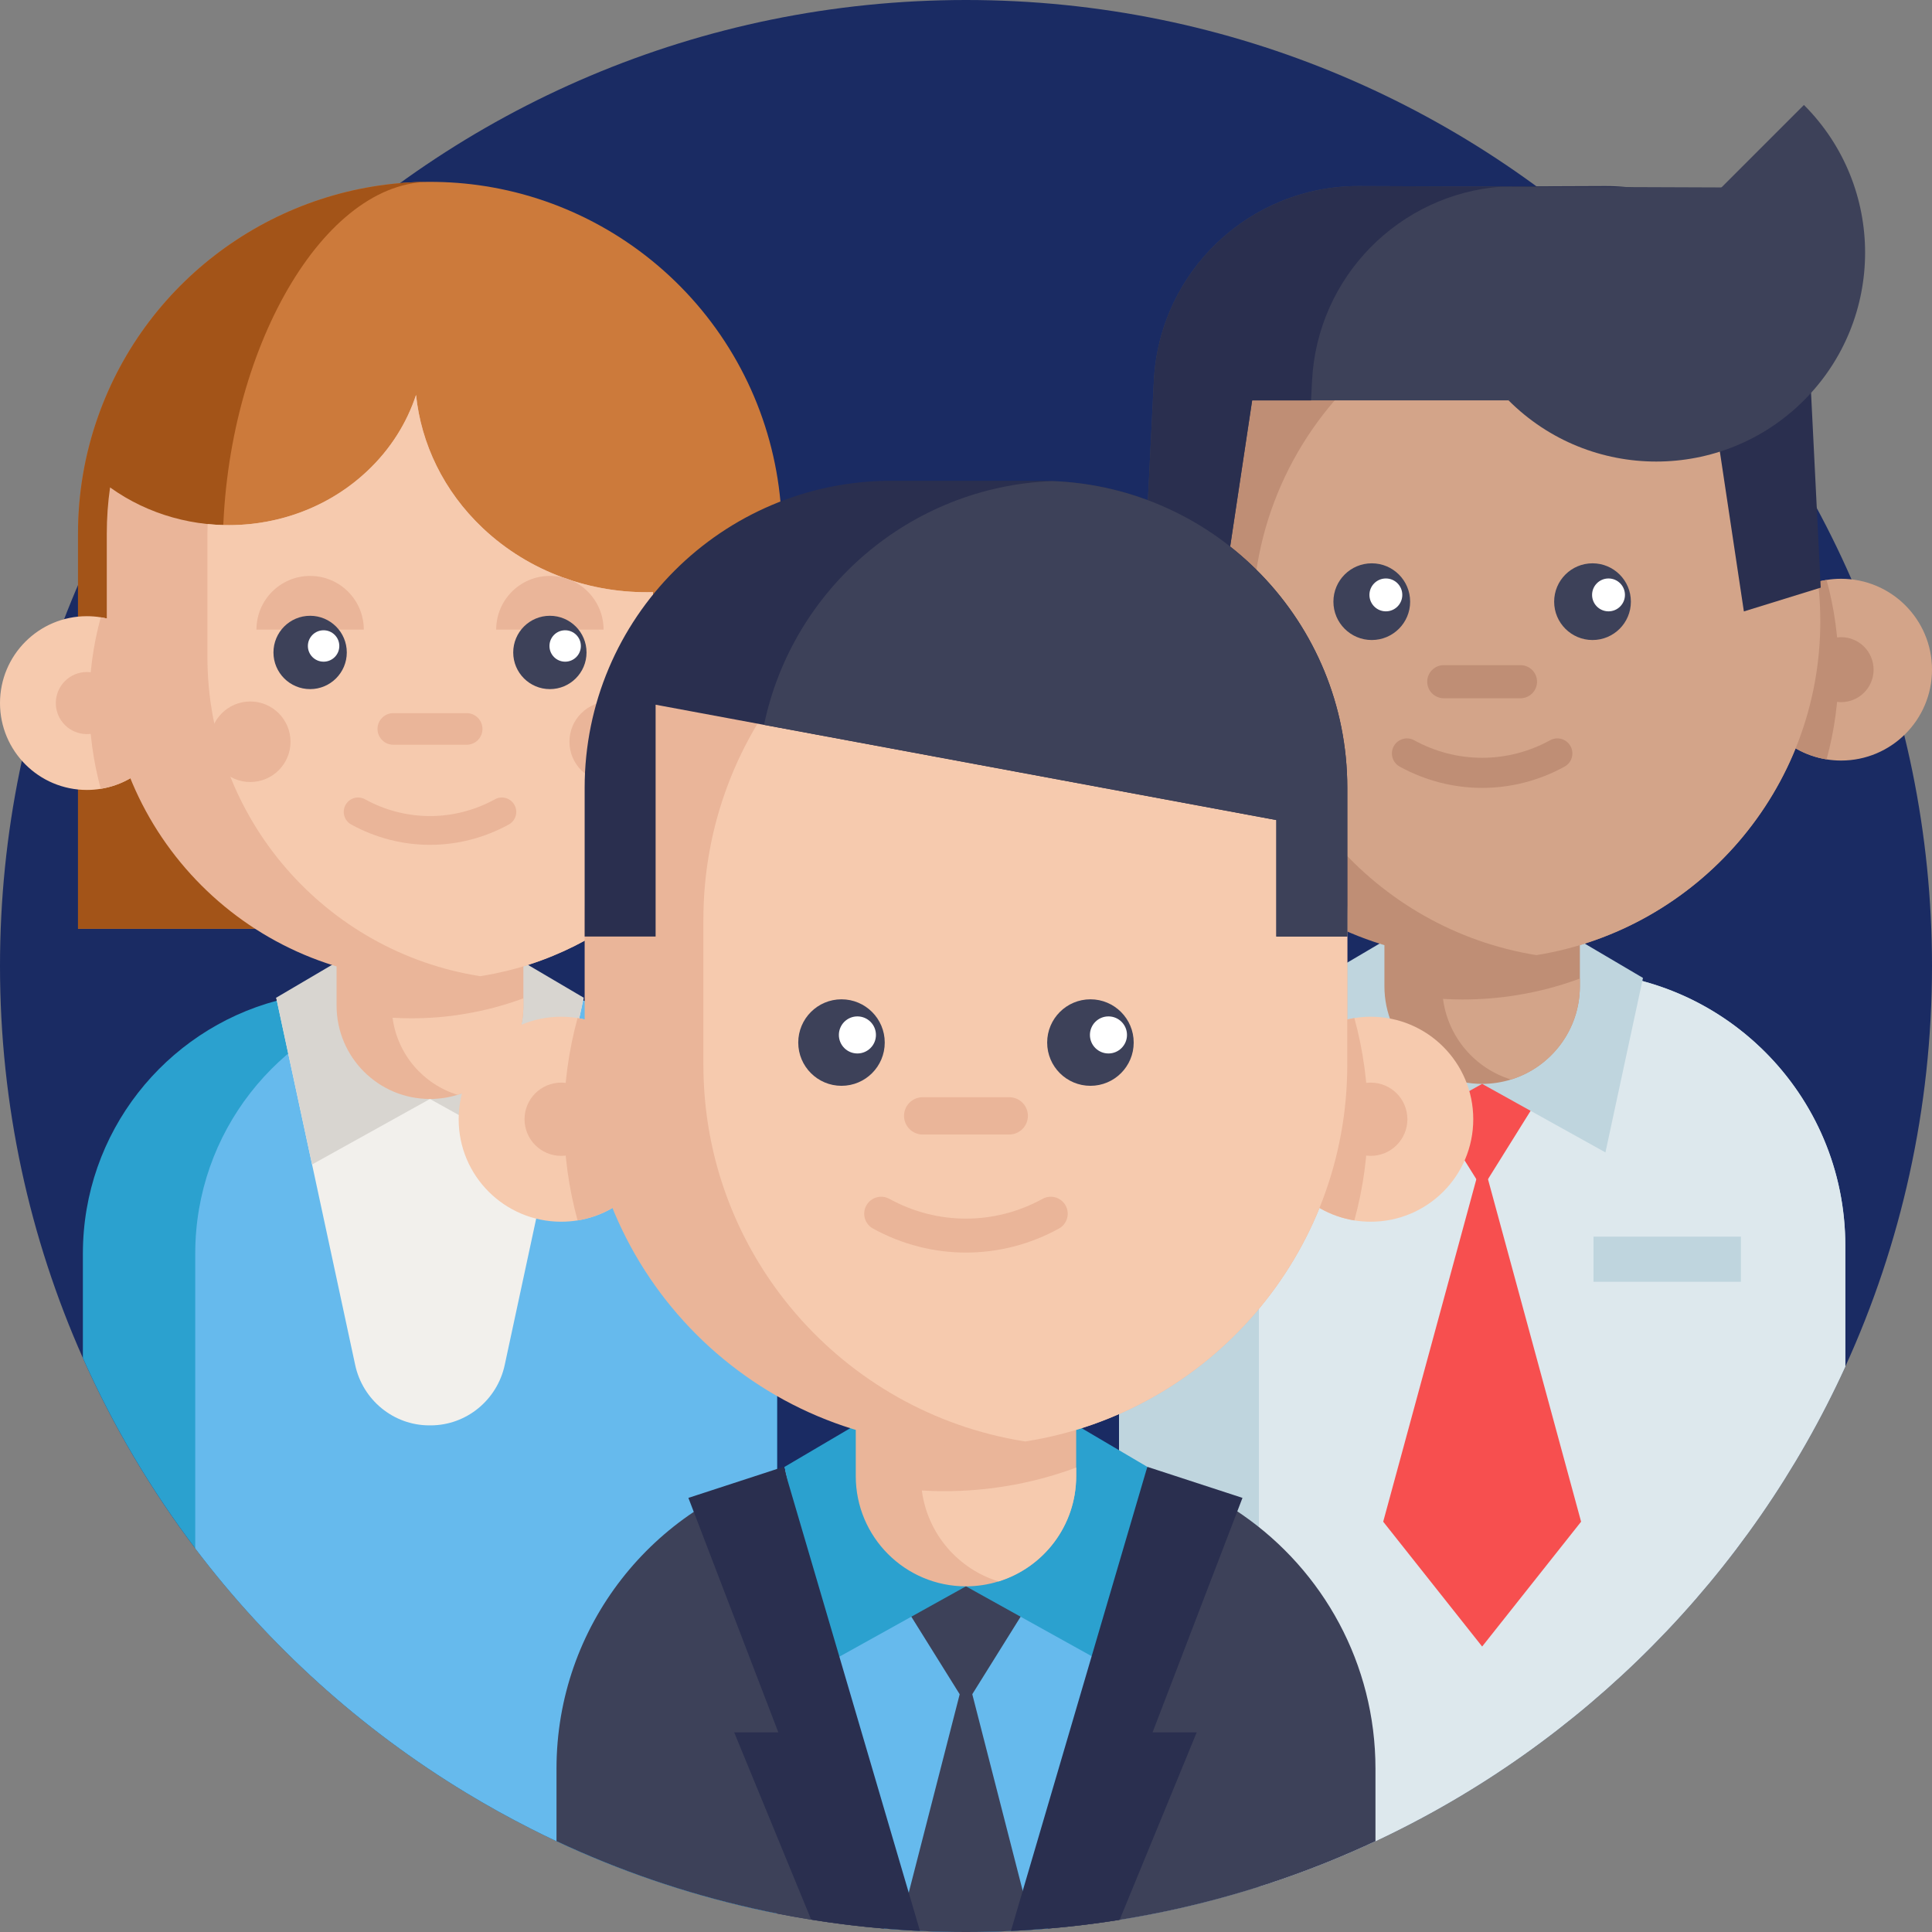 <?xml version="1.0" encoding="UTF-8"?>
<svg width="70px" height="70px" viewBox="0 0 70 70" version="1.1" xmlns="http://www.w3.org/2000/svg" xmlns:xlink="http://www.w3.org/1999/xlink">
    <rect x="0" y="0" width="70" height="70" fill="#808080" stroke="none"/>
    <!-- Generator: Sketch 55.2 (78181) - https://sketchapp.com -->
    <title>benefit-5</title>
    <desc>Created with Sketch.</desc>
    <g id="Page-1" stroke="none" stroke-width="1" fill="none" fill-rule="evenodd">
        <g id="benefit-5" fill-rule="nonzero">
            <path d="M70,35 C70,40.177 68.876,45.092 66.859,49.513 C63.41,57.072 57.351,63.187 49.836,66.71 C48.474,67.347 47.064,67.9 45.613,68.36 C43.98,68.882 42.296,69.283 40.567,69.558 C40.56,69.56 40.552,69.562 40.544,69.562 C39.696,69.697 38.84,69.801 37.973,69.874 C37.788,69.89 37.603,69.904 37.417,69.917 C37.155,69.934 36.893,69.95 36.628,69.962 C36.088,69.987 35.546,70 35,70 C34.44,70 33.884,69.987 33.332,69.96 C33.082,69.949 32.831,69.934 32.581,69.916 C32.394,69.903 32.208,69.89 32.023,69.874 C31.136,69.8 30.257,69.691 29.39,69.551 C28.976,69.484 28.563,69.411 28.154,69.33 C26.381,68.978 24.659,68.494 22.994,67.886 C22.03,67.534 21.086,67.141 20.163,66.709 C19.849,66.561 19.536,66.408 19.226,66.25 C18.429,65.847 17.65,65.414 16.89,64.953 C13.083,62.647 9.751,59.636 7.074,56.1 C5.467,53.977 4.097,51.666 3.003,49.203 C1.073,44.863 -2.84217094e-14,40.057 -2.84217094e-14,35 C-2.84217094e-14,15.67 15.67,-5.68434189e-14 35,-5.68434189e-14 C54.33,-5.68434189e-14 70,15.67 70,35 Z" id="Path" fill="#1A2B63"></path>
            <path d="M28.154,45.42 L28.154,69.33 C26.381,68.978 24.659,68.494 22.994,67.886 C22.03,67.534 21.086,67.141 20.163,66.709 C19.849,66.561 19.536,66.408 19.226,66.25 C18.429,65.847 17.65,65.414 16.89,64.953 C13.083,62.647 9.751,59.636 7.074,56.1 C5.467,53.977 4.097,51.666 3.003,49.203 L3.003,45.42 C3.003,41.032 5.983,37.339 10.03,36.257 C10.179,36.217 10.327,36.18 10.479,36.149 C10.88,36.06 11.293,36 11.713,35.966 C11.969,35.946 12.227,35.934 12.488,35.934 L18.667,35.934 C19.357,35.934 20.03,36.007 20.679,36.149 C20.716,36.156 20.753,36.164 20.79,36.173 C20.899,36.197 21.009,36.224 21.116,36.253 C21.119,36.255 21.121,36.255 21.124,36.256 C22.193,36.541 23.186,37.009 24.07,37.623 C26.538,39.335 28.154,42.188 28.154,45.42 Z" id="Path" fill="#2BA1CF"></path>
            <path d="M28.154,45.42 L28.154,69.33 C26.381,68.978 24.659,68.494 22.994,67.886 C22.03,67.534 21.086,67.141 20.163,66.709 C19.849,66.561 19.536,66.408 19.226,66.25 C18.429,65.847 17.65,65.414 16.89,64.953 C13.083,62.647 9.751,59.636 7.074,56.1 L7.074,45.42 C7.074,41.032 10.054,37.339 14.101,36.257 C14.25,36.217 14.399,36.18 14.55,36.149 C14.951,36.06 15.364,36 15.784,35.966 C16.04,35.946 16.298,35.934 16.56,35.934 L18.667,35.934 C19.357,35.934 20.03,36.007 20.679,36.149 C20.716,36.156 20.753,36.164 20.79,36.173 C20.899,36.197 21.009,36.224 21.116,36.253 C21.119,36.255 21.121,36.255 21.124,36.256 C22.193,36.541 23.186,37.009 24.07,37.623 C26.538,39.335 28.154,42.188 28.154,45.42 Z" id="Path" fill="#66BAED"></path>
            <path d="M21.148,36.148 L21.125,36.256 L18.287,49.455 C18.015,50.723 16.899,51.643 15.602,51.644 C15.594,51.644 15.586,51.644 15.579,51.644 C15.57,51.644 15.562,51.644 15.554,51.644 C14.257,51.643 13.141,50.723 12.869,49.455 L10.031,36.257 L10.008,36.148 L21.148,36.148 Z" id="Path" fill="#F2F0EC"></path>
            <polyline id="Path" fill="#D8D5D0" points="15.578 39.818 11.307 42.191 10.008 36.148 12.662 34.586"></polyline>
            <polyline id="Path" fill="#D8D5D0" points="15.578 39.818 19.849 42.191 21.148 36.148 18.494 34.586"></polyline>
            <path d="M2.827,33.648 L2.827,19.341 C2.827,17.888 3.069,16.463 3.548,15.108 C5.338,10.013 10.173,6.589 15.578,6.589 C16.248,6.589 16.916,6.64 17.566,6.743 C20.535,7.207 23.26,8.723 25.235,11.011 C27.232,13.324 28.331,16.282 28.331,19.341 L28.331,33.648" id="Path" fill="#CC7A3B"></path>
            <path d="M8.072,19.9 C8.072,24.96 11.036,30.815 12.663,33.648 L2.826,33.648 L2.826,19.341 C2.826,17.888 3.069,16.464 3.547,15.108 C5.327,10.042 10.118,6.628 15.486,6.59 C11.565,6.687 8.072,12.978 8.072,19.9 Z" id="Path" fill="#A35418"></path>
            <path d="M18.963,32.28 L18.963,36.434 C18.963,37.954 17.961,39.24 16.58,39.667 C16.264,39.765 15.927,39.818 15.578,39.818 C13.709,39.818 12.195,38.303 12.195,36.434 L12.195,32.28 L18.963,32.28 Z" id="Path" fill="#EAB599"></path>
            <path d="M18.963,36.171 L18.963,36.434 C18.963,37.954 17.961,39.24 16.58,39.667 C15.334,39.284 14.397,38.2 14.224,36.875 C14.45,36.888 14.678,36.895 14.906,36.895 C15.546,36.895 16.174,36.845 16.785,36.744 C17.538,36.623 18.267,36.429 18.963,36.171 L18.963,36.171 Z" id="Path" fill="#F6CAAE"></path>
            <path d="M6.295,25.473 C6.295,27.04 5.15,28.339 3.651,28.58 C3.488,28.607 3.319,28.621 3.147,28.621 C1.409,28.621 0,27.212 0,25.473 C0,23.735 1.409,22.326 3.147,22.326 C3.319,22.326 3.488,22.34 3.651,22.366 C5.15,22.607 6.295,23.906 6.295,25.473 Z" id="Path" fill="#F6CAAE"></path>
            <path d="M6.295,25.473 C6.295,27.04 5.15,28.339 3.651,28.58 C3.38,27.59 3.234,26.549 3.234,25.473 C3.234,24.398 3.38,23.356 3.651,22.366 C5.15,22.607 6.295,23.906 6.295,25.473 Z" id="Path" fill="#EAB599"></path>
            <path d="M4.272,25.473 C4.272,26.095 3.769,26.598 3.147,26.598 C2.526,26.598 2.022,26.095 2.022,25.473 C2.022,24.852 2.526,24.348 3.147,24.348 C3.769,24.348 4.272,24.852 4.272,25.473 Z" id="Path" fill="#EAB599"></path>
            <path d="M23.66,21.454 L23.66,32.273 C21.988,33.869 19.844,34.975 17.458,35.359 C17.44,35.363 17.419,35.366 17.401,35.369 C16.808,35.464 16.2,35.511 15.578,35.511 C9.112,35.511 3.869,30.268 3.869,23.801 L3.869,19.341 C3.869,18.771 3.909,18.209 3.988,17.66 C6.775,19.663 10.769,19.465 13.315,17.06 C14.157,16.264 14.743,15.316 15.074,14.31 C15.259,16.071 16.064,17.785 17.491,19.134 C19.191,20.739 21.436,21.512 23.66,21.454 L23.66,21.454 Z" id="Path" fill="#EAB599"></path>
            <path d="M23.66,21.454 L23.66,32.273 C21.988,33.869 19.844,34.975 17.458,35.359 C17.44,35.363 17.419,35.366 17.401,35.369 C11.799,34.494 7.515,29.647 7.515,23.801 L7.515,19.341 C7.515,19.223 7.517,19.105 7.522,18.987 C9.586,19.199 11.731,18.557 13.315,17.059 C14.157,16.264 14.743,15.315 15.074,14.31 C15.259,16.071 16.064,17.785 17.491,19.134 C19.191,20.739 21.436,21.512 23.66,21.454 Z" id="Path" fill="#F6CAAE"></path>
            <path d="M21.868,22.812 C21.868,21.737 20.997,20.867 19.923,20.867 C18.849,20.867 17.978,21.737 17.978,22.812" id="Path" fill="#EAB599"></path>
            <path d="M13.181,22.812 C13.181,21.737 12.31,20.867 11.236,20.867 C10.162,20.867 9.292,21.737 9.292,22.812" id="Path" fill="#EAB599"></path>
            <path d="M12.565,23.64 C12.565,24.373 11.97,24.968 11.236,24.968 C10.502,24.968 9.908,24.373 9.908,23.64 C9.908,22.906 10.502,22.311 11.236,22.311 C11.97,22.311 12.565,22.906 12.565,23.64 Z" id="Path" fill="#3D4159"></path>
            <path d="M21.251,23.64 C21.251,24.373 20.657,24.968 19.923,24.968 C19.189,24.968 18.595,24.373 18.595,23.64 C18.595,22.906 19.189,22.311 19.923,22.311 C20.657,22.311 21.251,22.906 21.251,23.64 Z" id="Path" fill="#3D4159"></path>
            <path d="M16.908,26.984 L14.251,26.984 C13.935,26.984 13.678,26.727 13.678,26.411 C13.678,26.095 13.935,25.838 14.251,25.838 L16.908,25.838 C17.224,25.838 17.481,26.095 17.481,26.411 C17.481,26.727 17.224,26.984 16.908,26.984 Z" id="Path" fill="#EAB599"></path>
            <path d="M15.58,30.61 C14.599,30.61 13.618,30.364 12.724,29.873 C12.472,29.734 12.381,29.417 12.519,29.165 C12.658,28.913 12.974,28.821 13.226,28.96 C14.7,29.77 16.459,29.77 17.933,28.96 C18.185,28.821 18.501,28.913 18.64,29.165 C18.779,29.417 18.687,29.734 18.435,29.873 C17.541,30.364 16.56,30.61 15.58,30.61 Z" id="Path" fill="#EAB599"></path>
            <path d="M12.294,23.405 C12.294,23.72 12.039,23.974 11.725,23.974 C11.41,23.974 11.155,23.72 11.155,23.405 C11.155,23.091 11.41,22.836 11.725,22.836 C12.039,22.836 12.294,23.091 12.294,23.405 Z" id="Path" fill="#FFFFFF"></path>
            <path d="M21.046,23.405 C21.046,23.72 20.791,23.974 20.477,23.974 C20.162,23.974 19.908,23.72 19.908,23.405 C19.908,23.091 20.162,22.836 20.477,22.836 C20.791,22.836 21.046,23.091 21.046,23.405 Z" id="Path" fill="#FFFFFF"></path>
            <path d="M23.55,26.875 C23.55,27.681 22.897,28.334 22.091,28.334 C21.285,28.334 20.632,27.681 20.632,26.875 C20.632,26.069 21.285,25.416 22.091,25.416 C22.897,25.416 23.55,26.069 23.55,26.875 Z" id="Path" fill="#EAB599"></path>
            <path d="M10.526,26.875 C10.526,27.681 9.873,28.334 9.067,28.334 C8.262,28.334 7.609,27.681 7.609,26.875 C7.609,26.069 8.262,25.416 9.067,25.416 C9.873,25.416 10.526,26.069 10.526,26.875 Z" id="Path" fill="#EAB599"></path>
            <path d="M66.859,45.132 L66.859,49.513 C63.41,57.072 57.351,63.187 49.836,66.71 C48.474,67.347 47.064,67.9 45.613,68.36 C43.98,68.882 42.296,69.283 40.567,69.558 C40.56,69.56 40.552,69.562 40.544,69.562 L40.544,45.132 C40.544,39.925 44.554,35.653 49.657,35.241 C49.926,35.218 50.196,35.209 50.468,35.209 L56.932,35.209 C57.696,35.209 58.44,35.293 59.154,35.457 C63.566,36.465 66.859,40.416 66.859,45.132 L66.859,45.132 Z" id="Path" fill="#BFD5DE"></path>
            <path d="M66.859,45.132 L66.859,49.513 C63.41,57.072 57.351,63.187 49.836,66.71 C48.474,67.347 47.064,67.9 45.613,68.36 L45.613,45.132 C45.613,39.652 50.057,35.209 55.539,35.209 L56.933,35.209 C62.416,35.209 66.859,39.652 66.859,45.132 Z" id="Path" fill="#DDE8ED"></path>
            <path d="M43.987,24.263 C43.987,25.902 42.79,27.262 41.222,27.514 C41.05,27.541 40.874,27.556 40.694,27.556 C38.875,27.556 37.401,26.082 37.401,24.263 C37.401,22.444 38.875,20.97 40.694,20.97 C40.874,20.97 41.05,20.984 41.222,21.012 C42.79,21.265 43.987,22.624 43.987,24.263 Z" id="Path" fill="#D3A489"></path>
            <polyline id="Path" fill="#F74F4F" points="56.366 38.789 53.701 43.062 51.037 38.789"></polyline>
            <polygon id="Path" fill="#F74F4F" points="57.286 55.134 53.701 59.657 50.116 55.134 53.702 41.95"></polygon>
            <path d="M43.987,24.263 C43.987,25.902 42.79,27.262 41.222,27.514 C40.937,26.478 40.785,25.388 40.785,24.263 C40.785,23.138 40.937,22.048 41.222,21.012 C42.79,21.265 43.987,22.624 43.987,24.263 Z" id="Path" fill="#BF8E75"></path>
            <path d="M41.871,24.263 C41.871,24.913 41.344,25.44 40.694,25.44 C40.044,25.44 39.518,24.913 39.518,24.263 C39.518,23.613 40.044,23.086 40.694,23.086 C41.344,23.086 41.871,23.613 41.871,24.263 L41.871,24.263 Z" id="Path" fill="#BF8E75"></path>
            <polyline id="Path" fill="#BFD5DE" points="53.7 39.271 49.232 41.754 47.873 35.432 50.649 33.796"></polyline>
            <polyline id="Path" fill="#BFD5DE" points="53.7 39.271 58.168 41.754 59.528 35.432 56.751 33.796"></polyline>
            <path d="M63.414,24.263 C63.414,25.902 64.611,27.262 66.179,27.514 C66.351,27.541 66.527,27.556 66.707,27.556 C68.526,27.556 70,26.082 70,24.263 C70,22.444 68.526,20.97 66.707,20.97 C66.527,20.97 66.351,20.984 66.179,21.012 C64.611,21.265 63.414,22.624 63.414,24.263 Z" id="Path" fill="#D3A489"></path>
            <g id="Group" transform="translate(41.426, 10.117)" fill="#BF8E75">
                <path d="M21.988,14.146 C21.988,15.785 23.186,17.144 24.754,17.396 C25.039,16.361 25.19,15.271 25.19,14.146 C25.19,13.021 25.039,11.931 24.754,10.895 C23.186,11.147 21.988,12.507 21.988,14.146 Z" id="Path"></path>
                <path d="M26.458,14.146 C26.458,14.796 25.931,15.323 25.281,15.323 C24.631,15.323 24.104,14.796 24.104,14.146 C24.104,13.496 24.631,12.969 25.281,12.969 C25.931,12.969 26.458,13.496 26.458,14.146 Z" id="Path"></path>
                <path d="M24.527,12.395 C24.527,18.492 20.073,23.55 14.241,24.489 C13.602,24.594 12.945,24.647 12.275,24.647 C5.508,24.647 0.023,19.163 0.023,12.395 C0.023,9.194 1.135,4.387 3.146,2.205 C5.384,-0.226 8.709,0.143 12.275,0.143 C12.945,0.143 13.601,0.197 14.241,0.302 C20.073,1.241 24.527,6.298 24.527,12.395 L24.527,12.395 Z" id="Path"></path>
                <path d="M15.816,21.268 L15.816,25.613 C15.816,27.204 14.767,28.549 13.322,28.996 C12.991,29.098 12.639,29.154 12.274,29.154 C10.319,29.154 8.734,27.569 8.734,25.613 L8.734,21.268 L15.816,21.268 Z" id="Path"></path>
            </g>
            <path d="M57.242,35.455 L57.242,35.731 C57.242,37.322 56.193,38.666 54.748,39.113 C53.444,38.712 52.464,37.578 52.283,36.191 C52.52,36.206 52.757,36.213 52.997,36.213 C53.666,36.213 54.323,36.16 54.963,36.055 C55.751,35.928 56.513,35.726 57.242,35.455 L57.242,35.455 Z" id="Path" fill="#D3A489"></path>
            <path d="M65.953,22.513 C65.953,28.609 61.499,33.668 55.667,34.606 C49.836,33.668 45.382,28.609 45.382,22.513 C45.382,18.758 47.07,15.398 49.73,13.15 C51.389,11.748 53.427,10.779 55.667,10.418 C61.104,11.294 65.345,15.75 65.893,21.291 C65.933,21.693 65.953,22.101 65.953,22.513 L65.953,22.513 Z" id="Path" fill="#D3A489"></path>
            <path d="M53.701,28.547 C52.675,28.547 51.649,28.29 50.714,27.776 C50.45,27.631 50.354,27.299 50.499,27.036 C50.644,26.772 50.975,26.676 51.239,26.821 C52.78,27.668 54.621,27.668 56.163,26.821 C56.426,26.676 56.758,26.772 56.903,27.036 C57.048,27.299 56.952,27.631 56.688,27.776 C55.753,28.29 54.726,28.547 53.701,28.547 L53.701,28.547 Z" id="Path" fill="#BF8E75"></path>
            <path d="M51.092,21.8 C51.092,22.567 50.47,23.189 49.702,23.189 C48.934,23.189 48.312,22.567 48.312,21.8 C48.312,21.032 48.934,20.41 49.702,20.41 C50.47,20.41 51.092,21.032 51.092,21.8 L51.092,21.8 Z" id="Path" fill="#3D4159"></path>
            <path d="M59.09,21.8 C59.09,22.567 58.468,23.189 57.7,23.189 C56.932,23.189 56.31,22.567 56.31,21.8 C56.31,21.032 56.932,20.41 57.7,20.41 C58.468,20.41 59.09,21.032 59.09,21.8 Z" id="Path" fill="#3D4159"></path>
            <path d="M50.808,21.554 C50.808,21.883 50.542,22.15 50.213,22.15 C49.884,22.15 49.617,21.883 49.617,21.554 C49.617,21.226 49.884,20.959 50.213,20.959 C50.542,20.959 50.808,21.226 50.808,21.554 Z" id="Path" fill="#FFFFFF"></path>
            <path d="M58.875,21.554 C58.875,21.883 58.608,22.15 58.279,22.15 C57.95,22.15 57.684,21.883 57.684,21.554 C57.684,21.226 57.95,20.959 58.279,20.959 C58.608,20.959 58.875,21.226 58.875,21.554 Z" id="Path" fill="#FFFFFF"></path>
            <path d="M55.091,25.299 L52.311,25.299 C51.98,25.299 51.711,25.03 51.711,24.699 C51.711,24.368 51.98,24.1 52.311,24.1 L55.091,24.1 C55.422,24.1 55.69,24.368 55.69,24.699 C55.69,25.03 55.422,25.299 55.091,25.299 L55.091,25.299 Z" id="Path" fill="#BF8E75"></path>
            <polygon id="Path" fill="#BFD5DE" points="57.735 44.806 63.076 44.806 63.076 46.441 57.735 46.441"></polygon>
            <path d="M52.984,6.761 C56.696,7.026 59.676,10.024 59.864,13.798 L59.899,14.507 L62.035,14.507 L63.184,22.153 L65.969,21.291 L65.596,13.798 C65.398,9.834 62.119,6.726 58.151,6.741 L52.984,6.761 Z" id="Path" fill="#2A2F4F"></path>
            <path d="M65.36,3.803 C68.315,6.758 68.315,11.551 65.36,14.506 C62.404,17.462 57.612,17.462 54.657,14.506 L65.36,3.803 Z" id="Path" fill="#3D4159"></path>
            <path d="M54.657,14.506 L45.368,14.506 L44.218,22.153 L41.433,21.291 L41.806,13.798 C42.004,9.834 45.283,6.726 49.251,6.741 L62.666,6.792 L64.44,9.984" id="Path" fill="#3D4159"></path>
            <path d="M54.418,6.761 C50.706,7.026 47.726,10.024 47.538,13.798 L47.502,14.507 L45.368,14.507 L44.217,22.153 L41.432,21.291 L41.806,13.798 C42.004,9.834 45.283,6.726 49.251,6.741 L54.418,6.761 Z" id="Path" fill="#2A2F4F"></path>
            <path d="M49.836,64.086 L49.836,66.71 C45.331,68.82 40.304,70 35,70 C29.696,70 24.667,68.82 20.163,66.709 L20.163,64.086 C20.163,58.907 23.679,54.551 28.454,53.274 C28.629,53.227 28.804,53.184 28.983,53.146 C29.457,53.043 29.944,52.972 30.439,52.932 C30.741,52.907 31.046,52.894 31.355,52.894 L38.643,52.894 C39.458,52.894 40.251,52.98 41.017,53.146 C41.062,53.154 41.106,53.164 41.149,53.175 C41.277,53.204 41.405,53.236 41.533,53.27 C41.537,53.271 41.538,53.271 41.543,53.273 C42.803,53.61 43.976,54.161 45.017,54.886 C47.93,56.906 49.836,60.273 49.836,64.086 L49.836,64.086 Z" id="Path" fill="#3D4159"></path>
            <path d="M41.57,53.146 L41.543,53.273 L37.973,69.874 C37.788,69.89 37.603,69.904 37.417,69.917 C37.155,69.934 36.893,69.95 36.628,69.962 C36.088,69.987 35.546,70 35,70 C34.44,70 33.884,69.987 33.332,69.96 C33.082,69.949 32.831,69.934 32.581,69.916 C32.394,69.903 32.208,69.89 32.023,69.874 L28.454,53.274 L28.427,53.146 L41.57,53.146 Z" id="Path" fill="#66BAED"></path>
            <polyline id="Path" fill="#3D4159" points="38.004 56.933 34.999 61.751 31.995 56.933"></polyline>
            <path d="M37.417,69.917 C37.155,69.934 36.893,69.95 36.628,69.962 C36.088,69.987 35.546,70 35,70 C34.44,70 33.884,69.987 33.332,69.96 C33.082,69.949 32.831,69.934 32.581,69.916 L35,60.497 L37.417,69.917 Z" id="Path" fill="#3D4159"></path>
            <polyline id="Path" fill="#2BA1CF" points="34.998 57.476 29.96 60.276 28.427 53.147 31.557 51.303"></polyline>
            <polyline id="Path" fill="#2BA1CF" points="34.998 57.476 40.037 60.276 41.569 53.147 38.439 51.303"></polyline>
            <path d="M41.76,62.767 L43.359,62.767 L40.567,69.558 C39.276,69.766 37.961,69.901 36.628,69.962 L41.533,53.27 L41.57,53.146 L45.017,54.271 L41.76,62.767 Z" id="Path" fill="#2A2F4F"></path>
            <path d="M33.332,69.96 C31.997,69.899 30.682,69.76 29.39,69.551 L26.601,62.767 L28.2,62.767 L24.942,54.271 L28.39,53.146 L28.427,53.27 L33.332,69.96 Z" id="Path" fill="#2A2F4F"></path>
            <path d="M38.992,48.583 L38.992,53.483 C38.992,55.278 37.809,56.794 36.18,57.297 C35.806,57.413 35.409,57.476 34.998,57.476 C32.793,57.476 31.006,55.688 31.006,53.483 L31.006,48.583 L38.992,48.583 Z" id="Path" fill="#EAB599"></path>
            <path d="M38.992,53.173 L38.992,53.484 C38.992,55.278 37.809,56.794 36.18,57.298 C34.709,56.846 33.604,55.568 33.4,54.003 C33.667,54.02 33.935,54.028 34.204,54.028 C34.96,54.028 35.701,53.968 36.422,53.85 C37.311,53.707 38.17,53.478 38.992,53.173 L38.992,53.173 Z" id="Path" fill="#F6CAAE"></path>
            <path d="M24.045,40.552 C24.045,42.4 22.695,43.933 20.927,44.218 C20.733,44.249 20.535,44.265 20.332,44.265 C18.281,44.265 16.618,42.603 16.618,40.552 C16.618,38.501 18.28,36.838 20.332,36.838 C20.535,36.838 20.733,36.855 20.927,36.886 C22.695,37.171 24.045,38.704 24.045,40.552 Z" id="Path" fill="#F6CAAE"></path>
            <path d="M24.045,40.552 C24.045,42.4 22.695,43.933 20.927,44.218 C20.606,43.05 20.434,41.82 20.434,40.552 C20.434,39.283 20.606,38.054 20.927,36.886 C22.695,37.171 24.045,38.704 24.045,40.552 Z" id="Path" fill="#EAB599"></path>
            <path d="M21.659,40.552 C21.659,41.285 21.065,41.879 20.332,41.879 C19.599,41.879 19.005,41.285 19.005,40.552 C19.005,39.819 19.599,39.225 20.332,39.225 C21.065,39.225 21.659,39.819 21.659,40.552 Z" id="Path" fill="#EAB599"></path>
            <path d="M45.952,40.552 C45.952,42.4 47.303,43.933 49.071,44.218 C49.264,44.249 49.463,44.265 49.665,44.265 C51.717,44.265 53.379,42.603 53.379,40.552 C53.379,38.501 51.717,36.838 49.665,36.838 C49.463,36.838 49.264,36.855 49.071,36.886 C47.303,37.171 45.952,38.704 45.952,40.552 Z" id="Path" fill="#F6CAAE"></path>
            <path d="M45.952,40.552 C45.952,42.4 47.303,43.933 49.071,44.218 C49.392,43.05 49.563,41.82 49.563,40.552 C49.563,39.283 49.392,38.054 49.071,36.886 C47.303,37.171 45.952,38.704 45.952,40.552 Z" id="Path" fill="#EAB599"></path>
            <path d="M48.815,33.318 L48.815,38.579 C48.815,45.454 43.792,51.157 37.216,52.216 C37.194,52.22 37.17,52.223 37.149,52.227 C36.449,52.339 35.731,52.394 34.998,52.394 C27.368,52.394 21.183,46.209 21.183,38.579 L21.183,33.318 C21.183,31.711 21.457,30.167 21.964,28.733 C23.853,23.356 28.976,19.501 34.998,19.501 L34.999,19.501 C35.731,19.501 36.45,19.558 37.151,19.668 C43.759,20.701 48.815,26.419 48.815,33.318 L48.815,33.318 Z" id="Path" fill="#EAB599"></path>
            <path d="M50.992,40.552 C50.992,41.285 50.398,41.879 49.665,41.879 C48.932,41.879 48.338,41.285 48.338,40.552 C48.338,39.819 48.932,39.225 49.665,39.225 C50.398,39.225 50.992,39.819 50.992,40.552 L50.992,40.552 Z" id="Path" fill="#EAB599"></path>
            <path d="M48.814,33.318 L48.814,38.579 C48.814,45.454 43.792,51.157 37.216,52.216 C37.193,52.22 37.17,52.223 37.148,52.227 C30.54,51.194 25.485,45.476 25.485,38.579 L25.485,33.318 C25.485,26.419 30.541,20.701 37.151,19.668 C43.759,20.701 48.814,26.419 48.814,33.318 L48.814,33.318 Z" id="Path" fill="#F6CAAE"></path>
            <path d="M32.056,37.774 C32.056,38.64 31.355,39.341 30.489,39.341 C29.624,39.341 28.922,38.64 28.922,37.774 C28.922,36.909 29.624,36.207 30.489,36.207 C31.355,36.207 32.056,36.909 32.056,37.774 L32.056,37.774 Z" id="Path" fill="#3D4159"></path>
            <path d="M41.076,37.774 C41.076,38.64 40.374,39.341 39.509,39.341 C38.643,39.341 37.941,38.64 37.941,37.774 C37.941,36.909 38.643,36.207 39.509,36.207 C40.374,36.207 41.076,36.909 41.076,37.774 L41.076,37.774 Z" id="Path" fill="#3D4159"></path>
            <path d="M31.737,37.498 C31.737,37.868 31.436,38.169 31.065,38.169 C30.694,38.169 30.394,37.868 30.394,37.498 C30.394,37.127 30.694,36.826 31.065,36.826 C31.436,36.826 31.737,37.127 31.737,37.498 Z" id="Path" fill="#FFFFFF"></path>
            <path d="M40.833,37.498 C40.833,37.868 40.532,38.169 40.162,38.169 C39.79,38.169 39.49,37.868 39.49,37.498 C39.49,37.127 39.79,36.826 40.162,36.826 C40.532,36.826 40.833,37.127 40.833,37.498 Z" id="Path" fill="#FFFFFF"></path>
            <path d="M36.566,41.106 L33.431,41.106 C33.058,41.106 32.755,40.803 32.755,40.43 C32.755,40.056 33.058,39.754 33.431,39.754 L36.566,39.754 C36.94,39.754 37.243,40.056 37.243,40.43 C37.242,40.803 36.939,41.106 36.566,41.106 Z" id="Path" fill="#EAB599"></path>
            <path d="M34.999,45.383 C33.842,45.383 32.685,45.093 31.631,44.513 C31.333,44.35 31.224,43.976 31.388,43.679 C31.552,43.382 31.925,43.273 32.223,43.436 C33.961,44.392 36.037,44.392 37.775,43.436 C38.072,43.273 38.446,43.381 38.61,43.679 C38.774,43.976 38.665,44.35 38.367,44.513 C37.312,45.093 36.156,45.383 34.999,45.383 L34.999,45.383 Z" id="Path" fill="#EAB599"></path>
            <path d="M48.815,28.543 L48.815,33.932 L46.244,33.932 L46.244,29.712 L27.682,26.263 L23.754,25.533 L23.754,33.932 L21.183,33.932 L21.183,28.543 C21.183,22.399 26.162,17.419 32.305,17.419 L37.693,17.419 C37.839,17.419 37.985,17.422 38.132,17.43 C44.07,17.658 48.815,22.546 48.815,28.543 L48.815,28.543 Z" id="Path" fill="#2A2F4F"></path>
            <path d="M48.815,28.543 L48.815,33.932 L46.244,33.932 L46.244,29.712 L27.682,26.263 C28.705,21.351 32.966,17.629 38.132,17.43 C44.07,17.658 48.815,22.546 48.815,28.543 Z" id="Path" fill="#3D4159"></path>
        </g>
    </g>
</svg>